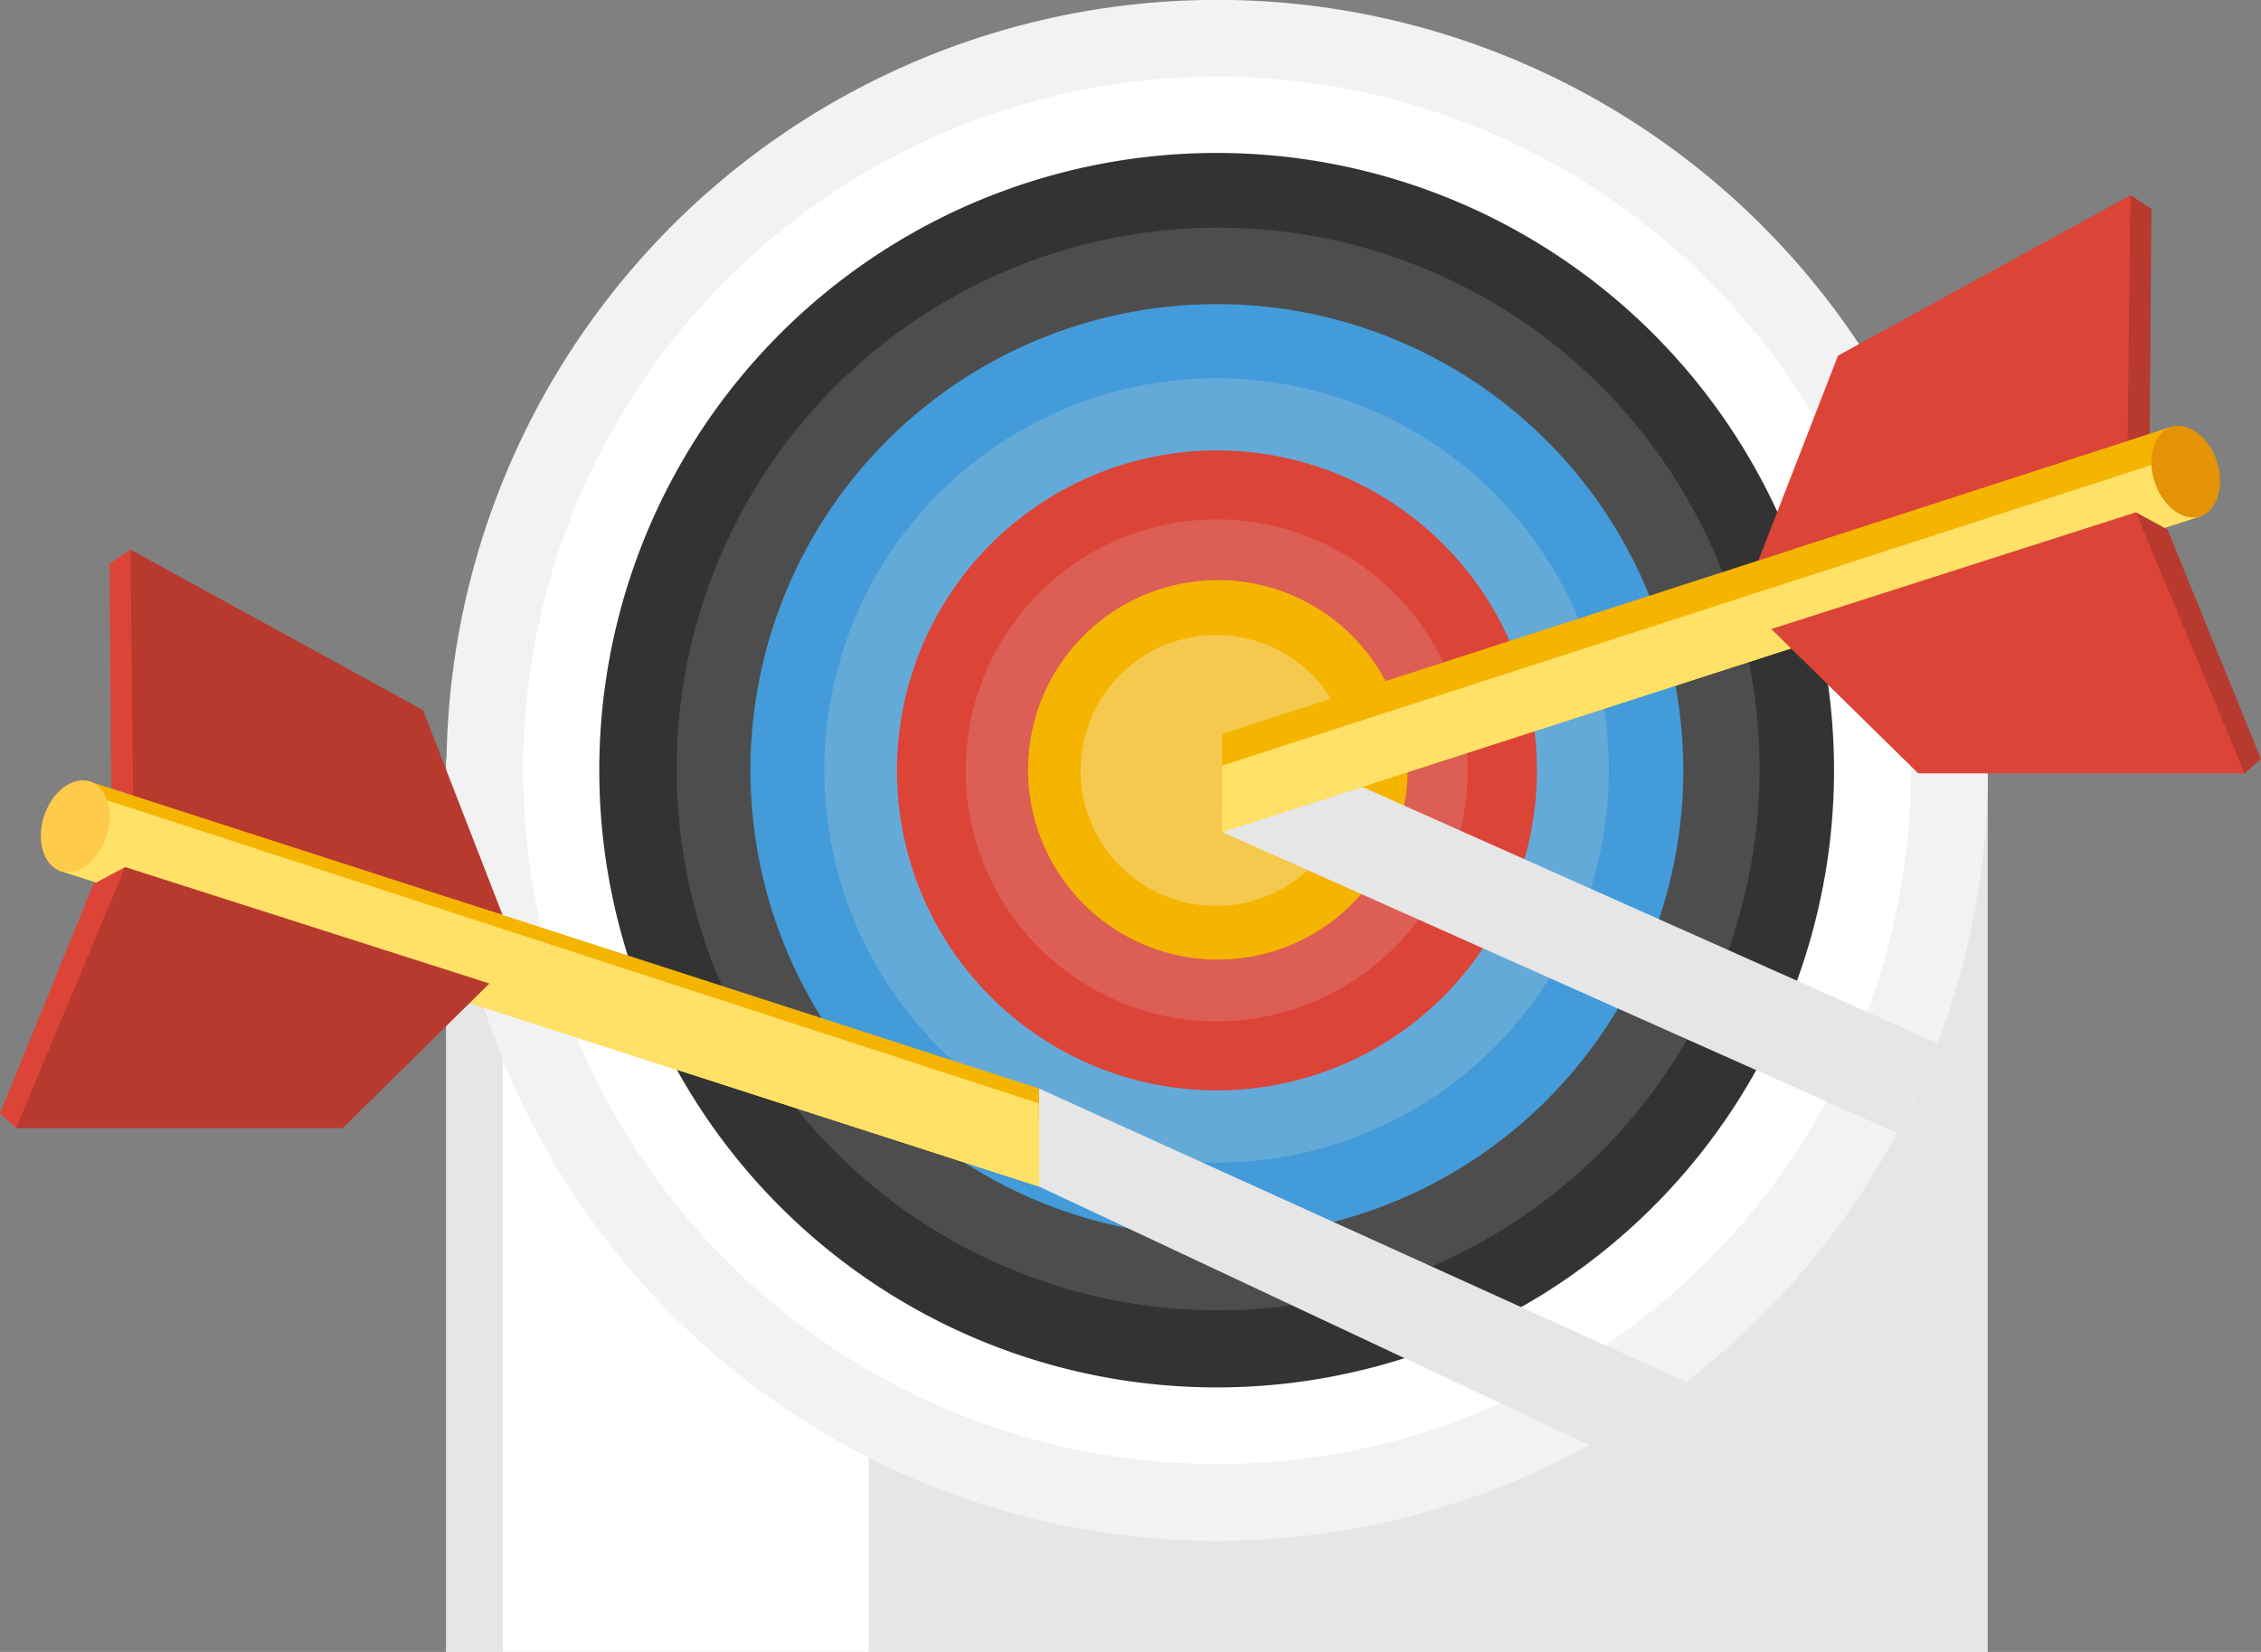 <svg xmlns="http://www.w3.org/2000/svg" viewBox="0 0 78.63 57.46"><rect x="0" y="0" width="78.63" height="57.46" fill="#808080" stroke="none"/><defs><style>.cls-1{isolation:isolate;}.cls-2{fill:#fff;}.cls-3{fill:#e6e6e6;}.cls-14,.cls-3{mix-blend-mode:multiply;}.cls-4{fill:#f2f2f2;}.cls-5{fill:#333;}.cls-6{fill:#4d4d4d;}.cls-7{fill:#439cd9;}.cls-8{fill:#64aad9;}.cls-9{fill:#dc4437;}.cls-10{fill:#dc5e54;}.cls-11{fill:#f5b400;}.cls-12{fill:#f5c94e;}.cls-13{fill:#b8392e;}.cls-14{fill:#ffe167;}.cls-15{fill:#e49306;}.cls-16{fill:#ffcb4a;}</style></defs><g class="cls-1"><g id="Слой_2" data-name="Слой 2"><g id="Layer"><rect class="cls-2" x="15.52" y="26.4" width="53.59" height="31.06"/><rect class="cls-3" x="30.21" y="26.4" width="38.9" height="31.06"/><rect class="cls-3" x="15.52" y="26.4" width="1.97" height="31.06"/><rect class="cls-3" x="42.84" y="26.4" width="26.28" height="31.06"/><path class="cls-4" d="M41.89,0A26.8,26.8,0,1,1,15.53,27.22,26.8,26.8,0,0,1,41.89,0Z"/><path class="cls-2" d="M41.46,2.68a24.13,24.13,0,1,1-23.25,25A24.13,24.13,0,0,1,41.46,2.68Z"/><path class="cls-5" d="M41,5.36A21.47,21.47,0,1,1,20.88,28.08,21.47,21.47,0,0,1,41,5.36Z"/><path class="cls-6" d="M40.61,8a18.83,18.83,0,1,1-17,20.47A18.84,18.84,0,0,1,40.61,8Z"/><path class="cls-7" d="M40.18,10.72A16.22,16.22,0,1,1,26.24,28.93,16.21,16.21,0,0,1,40.18,10.72Z"/><path class="cls-8" d="M39.75,13.4a13.64,13.64,0,1,1-10.83,16A13.63,13.63,0,0,1,39.75,13.4Z"/><path class="cls-9" d="M39.32,16.08A11.13,11.13,0,1,1,31.6,29.79,11.14,11.14,0,0,1,39.32,16.08Z"/><path class="cls-10" d="M38.9,18.76a8.73,8.73,0,1,1-4.62,11.46A8.74,8.74,0,0,1,38.9,18.76Z"/><path class="cls-11" d="M38.47,21.44A6.6,6.6,0,1,1,37,30.64,6.6,6.6,0,0,1,38.47,21.44Z"/><path class="cls-12" d="M47,26.8a4.71,4.71,0,1,1-4.7-4.71A4.7,4.7,0,0,1,47,26.8Z"/><polygon class="cls-3" points="66 39.42 42.5 28.94 43.29 25.55 67.42 36.31 66 39.42"/><path class="cls-3" d="M58.62,48.06,36.13,37.86v3.41l19.16,9A27.31,27.31,0,0,0,58.62,48.06Z"/><polygon class="cls-13" points="71.87 10.35 74.09 6.79 74.82 7.27 74.76 15.09 68.56 17.1 71.87 10.35"/><polygon class="cls-9" points="63.92 12.37 74.09 6.79 73.99 15.43 61.15 19.5 63.92 12.37"/><polygon class="cls-11" points="76.6 17.93 42.5 28.94 42.5 25.53 65.22 18.18 75.59 14.82 76.6 17.93"/><polygon class="cls-14" points="76.6 17.93 42.5 28.94 42.5 26.63 75.92 15.82 76.6 17.93"/><polygon class="cls-14" points="76.6 17.93 42.5 28.94 42.5 28.09 76.35 17.16 76.6 17.93"/><path class="cls-15" d="M74.93,16.76c.28.86,1,1.4,1.59,1.2s.85-1.05.58-1.9-1-1.4-1.59-1.21S74.65,15.9,74.93,16.76Z"/><polygon class="cls-13" points="70.9 26.23 78.06 26.9 78.63 26.4 75.38 18.42 74.28 17.82 70.9 26.23"/><polygon class="cls-9" points="66.71 26.9 78.06 26.9 74.28 17.82 61.6 21.88 66.71 26.9"/><polygon class="cls-9" points="6.75 22.69 4.54 19.12 3.81 19.6 3.87 27.42 10.06 29.43 6.75 22.69"/><polygon class="cls-13" points="14.71 24.7 4.54 19.12 4.63 27.76 17.48 31.83 14.71 24.7"/><polygon class="cls-11" points="2.03 30.27 36.13 41.27 36.13 37.86 13.41 30.51 3.04 27.16 2.03 30.27"/><polygon class="cls-14" points="2.03 30.27 36.13 41.27 36.13 38.38 3.06 27.62 2.03 30.27"/><polygon class="cls-14" points="2.23 30.33 36.13 41.27 36.13 39 3.44 28.37 2.23 30.33"/><path class="cls-16" d="M3.7,29.09c-.28.86-1,1.4-1.59,1.21s-.86-1.05-.58-1.91,1-1.4,1.59-1.21S4,28.23,3.7,29.09Z"/><polygon class="cls-9" points="7.73 38.56 0.56 39.24 0 38.73 3.25 30.75 4.35 30.16 7.73 38.56"/><polygon class="cls-13" points="11.92 39.24 0.56 39.24 4.35 30.16 17.02 34.21 11.92 39.24"/></g></g></g></svg>